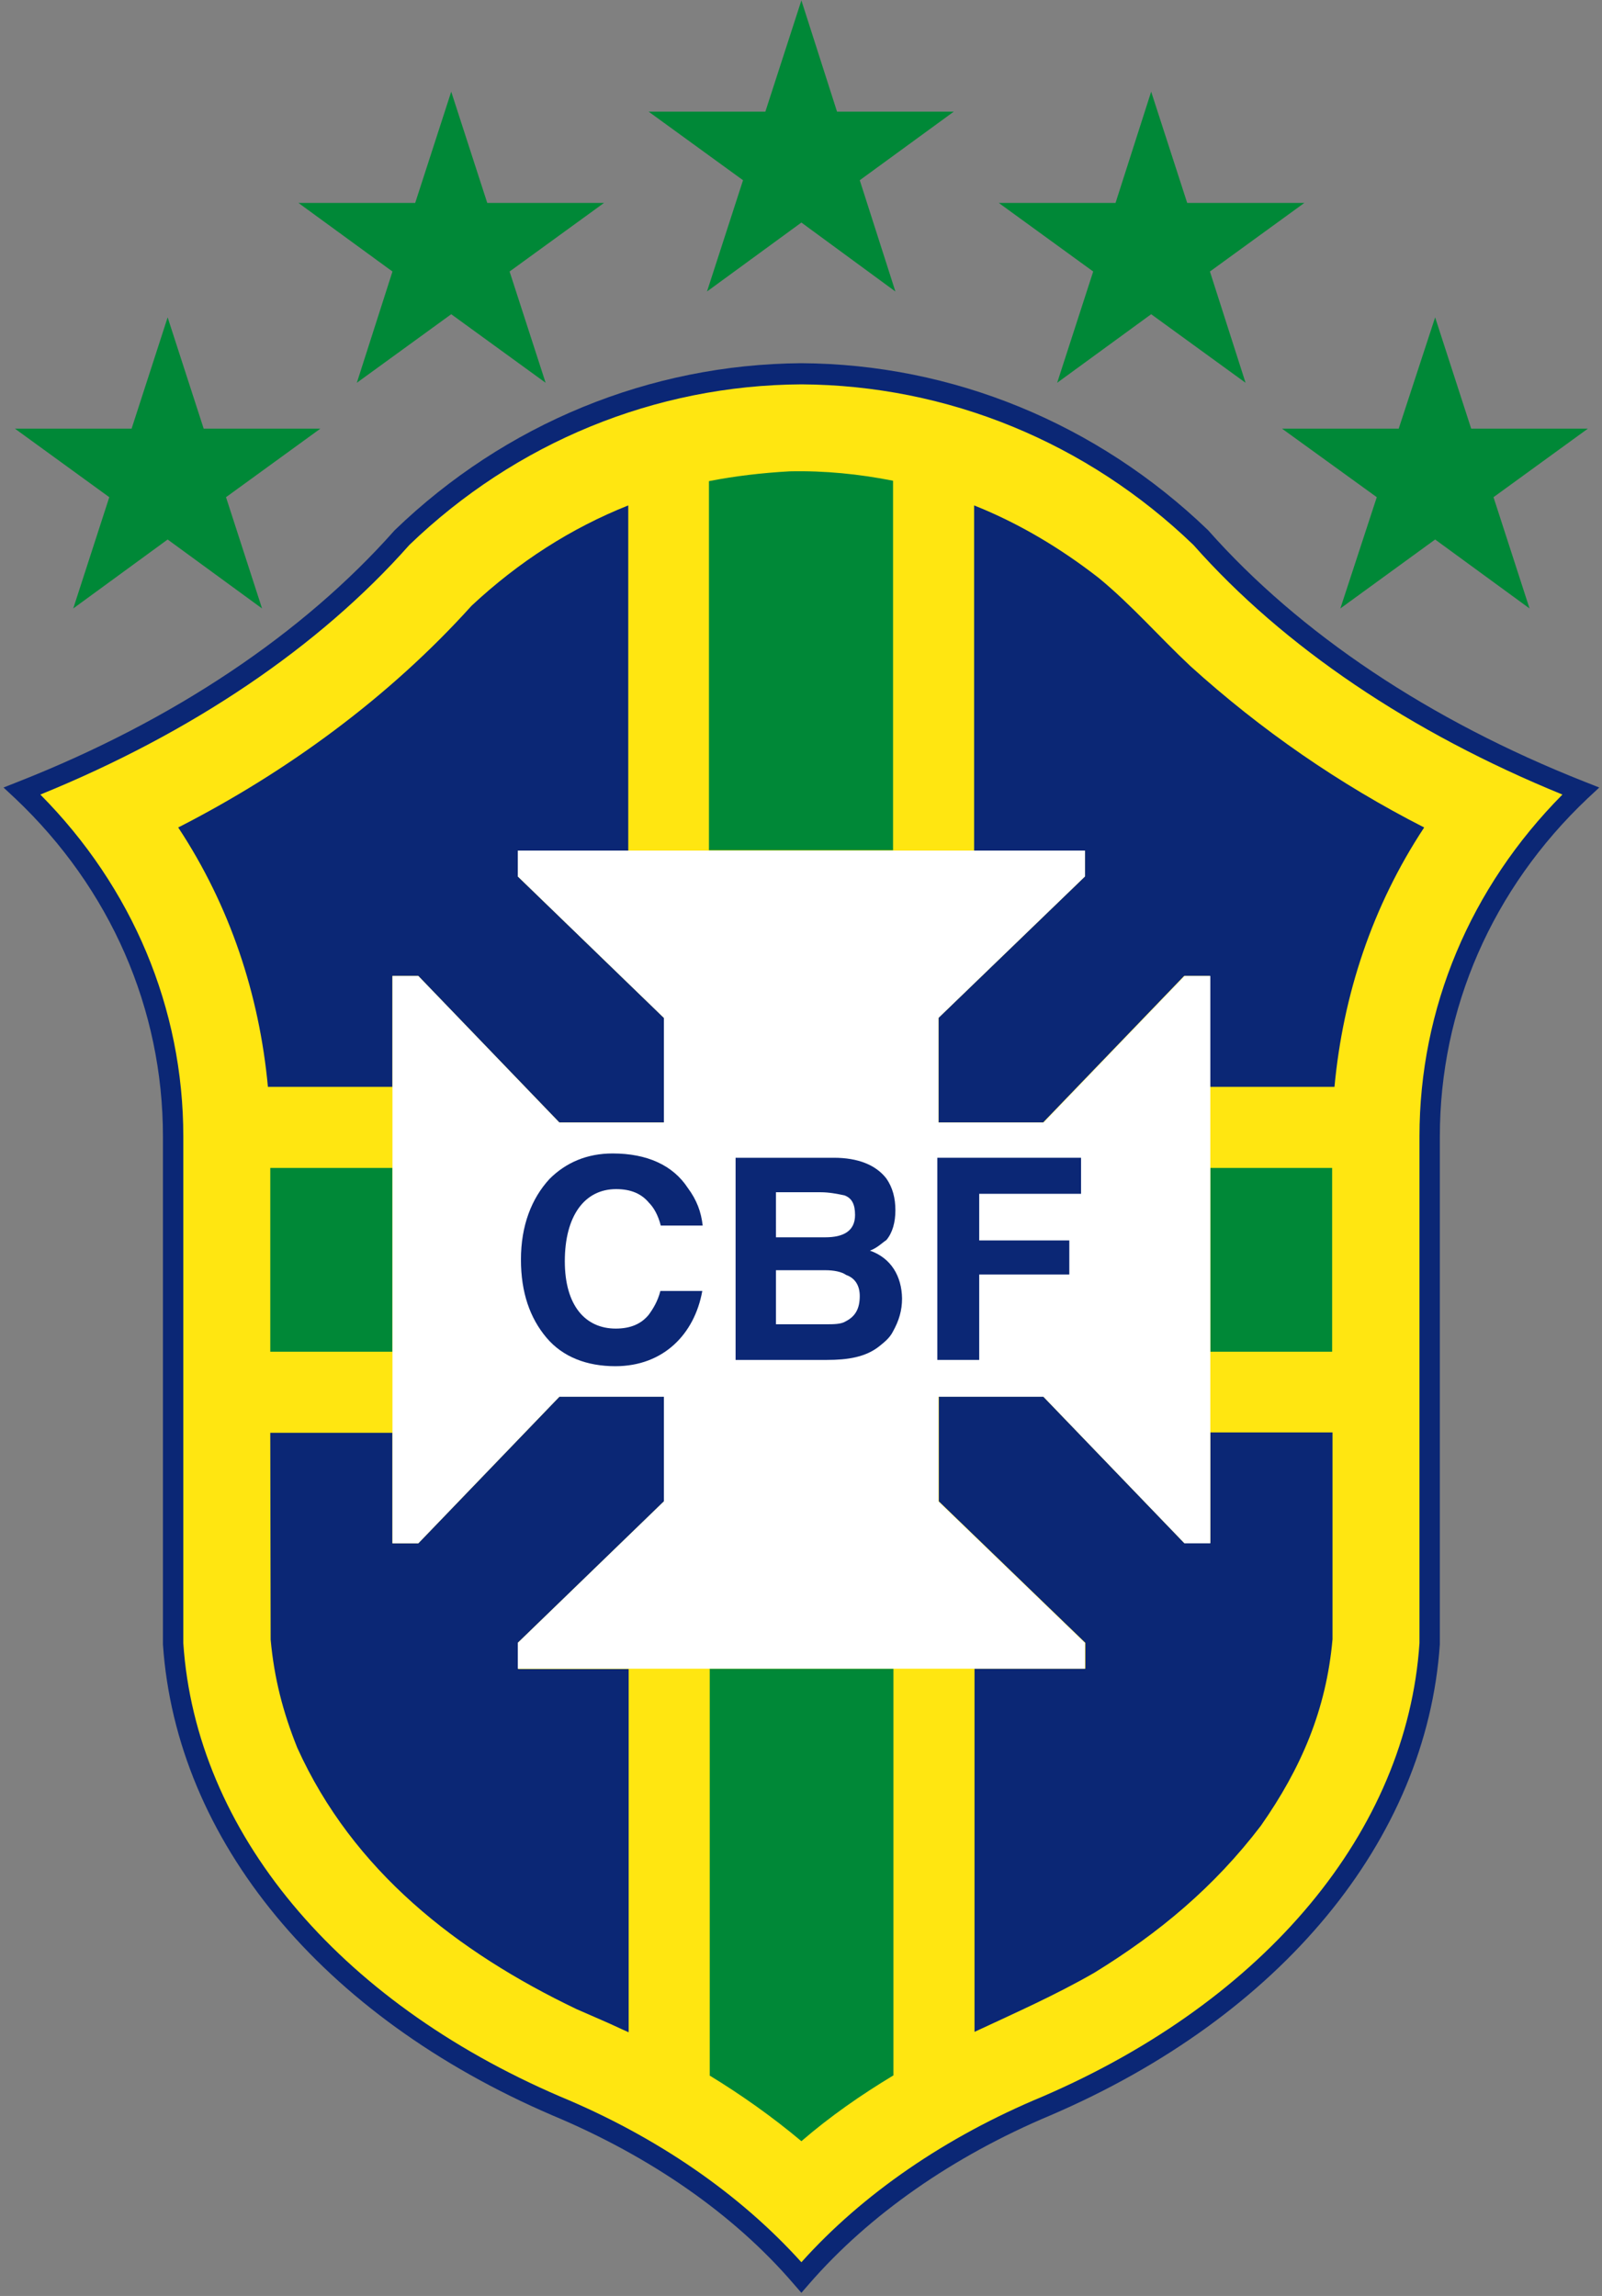 <?xml version="1.0" encoding="utf-8"?>
<!-- Generator: Adobe Illustrator 26.0.2, SVG Export Plug-In . SVG Version: 6.00 Build 0)  -->
<svg version="1.1" id="Calque_1" xmlns="http://www.w3.org/2000/svg" xmlns:xlink="http://www.w3.org/1999/xlink" x="0px" y="0px"
	 width="409px" height="586px" viewBox="0 0 409 586" style="enable-background:new 0 0 409 586;" xml:space="preserve">
<rect x="0" y="0" width="409" height="586" fill="#808080" stroke="none"/>
<style type="text/css">
	.st0{fill:#0B2775;}
	.st1{fill:#FFE611;}
	.st2{fill:#008837;}
	.st3{fill:#FFFFFF;}
</style>
<g>
	<path class="st0" d="M100.8,135.3L100.8,135.3l-0.1,0.1c-23.3,26.3-56.4,48.5-96,64.1L0.9,201l3,2.8c24.3,23,37.7,53.7,37.7,86.3
		v129.5v0.1c3.4,50,40.5,94.9,99.4,120.2c25.1,10.5,46.4,25.3,61.6,43l2,2.3l2-2.3c15.3-17.6,36.6-32.5,61.6-43
		c58.9-25.3,96-70.3,99.4-120.2v-0.1V290.1c0-32.6,13.4-63.3,37.7-86.3l3-2.8l-3.8-1.5c-39.5-15.6-72.7-37.8-96-64.1l-0.1-0.1
		l-0.1-0.1c-28.2-27.1-65.1-42.3-103.8-42.5C165.9,93,129,108.1,100.8,135.3z"/>
	<path class="st1" d="M304.7,139.1c-27.2-26.2-62.8-40.8-100.1-41c-37.3,0.2-72.9,14.8-100.1,41c-23,26-55.6,48-94.2,63.7
		c23.5,23.7,36.5,54.5,36.5,87.3c0,0,0,129,0,129.3c3.2,48,39.2,91.2,96.2,115.7c24.8,10.3,45.9,24.9,61.6,42.3
		c15.6-17.4,36.8-32,61.6-42.3c57-24.6,93-67.8,96.2-115.7c0-0.3,0-129.3,0-129.3c0-32.8,13-63.6,36.5-87.3
		C360.2,187,327.7,165.1,304.7,139.1z"/>
	<path class="st0" d="M302.4,393.9l-36-37.4h-26.7v26.7l37.4,36.1v6.6h-28.3v92.7c10.3-4.8,20.7-9.4,30.6-15.1
		c16.6-10.2,30.6-21.9,42.5-37.5c10.3-14.7,16.7-29.6,18.3-47.6v-52.8H309v28.2H302.4z"/>
	<path class="st0" d="M106.8,249.1l36,37.4h26.7v-26.7l-37.3-36.1v-6.6h28.2v-88.1c-14.6,5.8-28,14.4-40,25.6
		c-21,23.3-47.1,42.4-74.9,56.6c13.2,20,20.7,42.6,22.9,66.2h31.8v-28.3H106.8z"/>
	<path class="st0" d="M277,223.7l-37.4,36.1v26.7h26.7l36-37.4h6.6v28.3h31.8c2.2-23.6,9.7-46.2,22.9-66.2
		c-21.6-11-41.7-24.9-59.7-41.2c-7.9-7.4-15-15.6-23.4-22.5c-9.9-7.7-20.5-14-31.8-18.5v88.1H277L277,223.7L277,223.7L277,223.7z"/>
	<path class="st0" d="M132.2,419.3l37.3-36.1v-26.7h-26.7l-36,37.4h-6.6v-28.2H69l0.1,52.8c0.9,9.8,3.1,18.4,6.8,27.6
		c14.2,31.4,40.8,52.1,71.3,66.7l7.1,3.1c2.1,0.9,4.1,1.9,6.2,2.8v-92.7h-28.2V419.3z"/>
	<polygon class="st2" points="124.4,51.8 115.2,23.4 106,51.8 76.2,51.8 100.2,69.3 91.1,97.7 115.2,80.2 139.3,97.7 130.1,69.3 
		154.2,51.8 	"/>
	<polygon class="st2" points="333,51.8 303.1,51.8 293.9,23.4 284.8,51.8 255,51.8 279.1,69.3 269.9,97.7 293.9,80.2 318,97.7 
		308.9,69.3 	"/>
	<polygon class="st2" points="405.4,109.4 375.6,109.4 366.4,81 357.1,109.4 327.3,109.4 351.5,126.9 342.2,155.3 366.4,137.7 
		390.5,155.3 381.3,126.9 	"/>
	<polygon class="st2" points="52,109.4 42.8,81 33.6,109.4 3.8,109.4 27.9,126.9 18.7,155.3 42.8,137.7 66.9,155.3 57.7,126.9 
		81.8,109.4 	"/>
	<polygon class="st2" points="213.7,28.5 204.6,0.1 195.4,28.5 165.6,28.5 189.7,46 180.5,74.4 204.6,56.8 228.6,74.4 219.5,46 
		243.5,28.5 	"/>
	<path class="st2" d="M181.1,529.7c8.2,5,16.1,10.6,23.5,16.8c7.3-6.3,15.2-11.8,23.5-16.8V425.9h-46.9V529.7z"/>
	<path class="st2" d="M228,122.7c-8.6-1.7-17.4-2.6-26.4-2.4c-7.1,0.4-13.9,1.2-20.6,2.5v94.2H228V122.7z"/>
	<rect x="69" y="298.1" class="st2" width="31.2" height="46.9"/>
	<rect x="309" y="298.1" class="st2" width="31.1" height="46.9"/>
	<polygon class="st3" points="302.4,249.1 266.4,286.5 239.6,286.5 239.6,259.8 277,223.7 277,217.1 132.2,217.1 132.2,223.7 
		169.5,259.8 169.5,286.5 142.8,286.5 106.8,249.1 100.2,249.1 100.2,393.9 106.8,393.9 142.8,356.5 169.5,356.5 169.5,383.2 
		132.2,419.3 132.2,425.9 277,425.9 277,419.3 239.6,383.2 239.6,356.5 266.4,356.5 302.4,393.9 309,393.9 309,249.1 	"/>
	<path class="st0" d="M157.3,303.5c3.8,0,6.5,1.2,8.4,3.5c1.2,1.2,2.3,3.1,3,5.8h10.7c-0.4-3.5-1.5-6.5-3.8-9.6
		c-3.8-5.8-10.4-8.8-19.2-8.8c-6.5,0-11.9,2.3-16.1,6.5c-4.6,5-7.3,11.9-7.3,20.6c0,8.4,2.3,14.9,6.5,19.9c4.2,5,10.4,7.3,17.6,7.3
		c12.2,0,20.2-8.1,22.2-19.2h-10.7c-0.7,2.7-1.9,4.6-3,6.1c-1.9,2.3-4.6,3.5-8.4,3.5c-7.7,0-13-5.8-13-17.2
		C144.2,310.4,149.2,303.5,157.3,303.5z"/>
	<polygon class="st0" points="276,304.7 276,295.5 239.3,295.5 239.3,347.1 250,347.1 250,325.3 273,325.3 273,316.6 250,316.6 
		250,304.7 	"/>
	<path class="st0" d="M222.1,319.2c1.9-0.7,3-1.9,4.2-2.7c1.6-1.9,2.3-4.6,2.3-7.6c0-3.1-0.7-5.8-2.3-8.1c-2.7-3.5-7.3-5.3-13.4-5.3
		h-25.1v51.6h23.3c5.3,0,9.9-0.7,13.4-3.5c1.5-1.2,2.7-2.2,3.5-3.8c1.5-2.7,2.3-5.3,2.3-8.4C230.2,325.7,227.5,321.1,222.1,319.2z
		 M198.1,304.3h11.4c2.2,0,4.2,0.4,6.1,0.8c1.9,0.7,2.7,2.3,2.7,5c0,4.2-3.1,5.7-7.6,5.7h-12.6V304.3z M216,337.2
		c-1.2,0.8-3.1,0.8-5.3,0.8h-12.6v-13.8h12.6c2.2,0,4.2,0.4,5.3,1.2c2.3,0.8,3.5,2.7,3.5,5.4C219.5,334.1,218.3,336,216,337.2z"/>
</g>
</svg>

